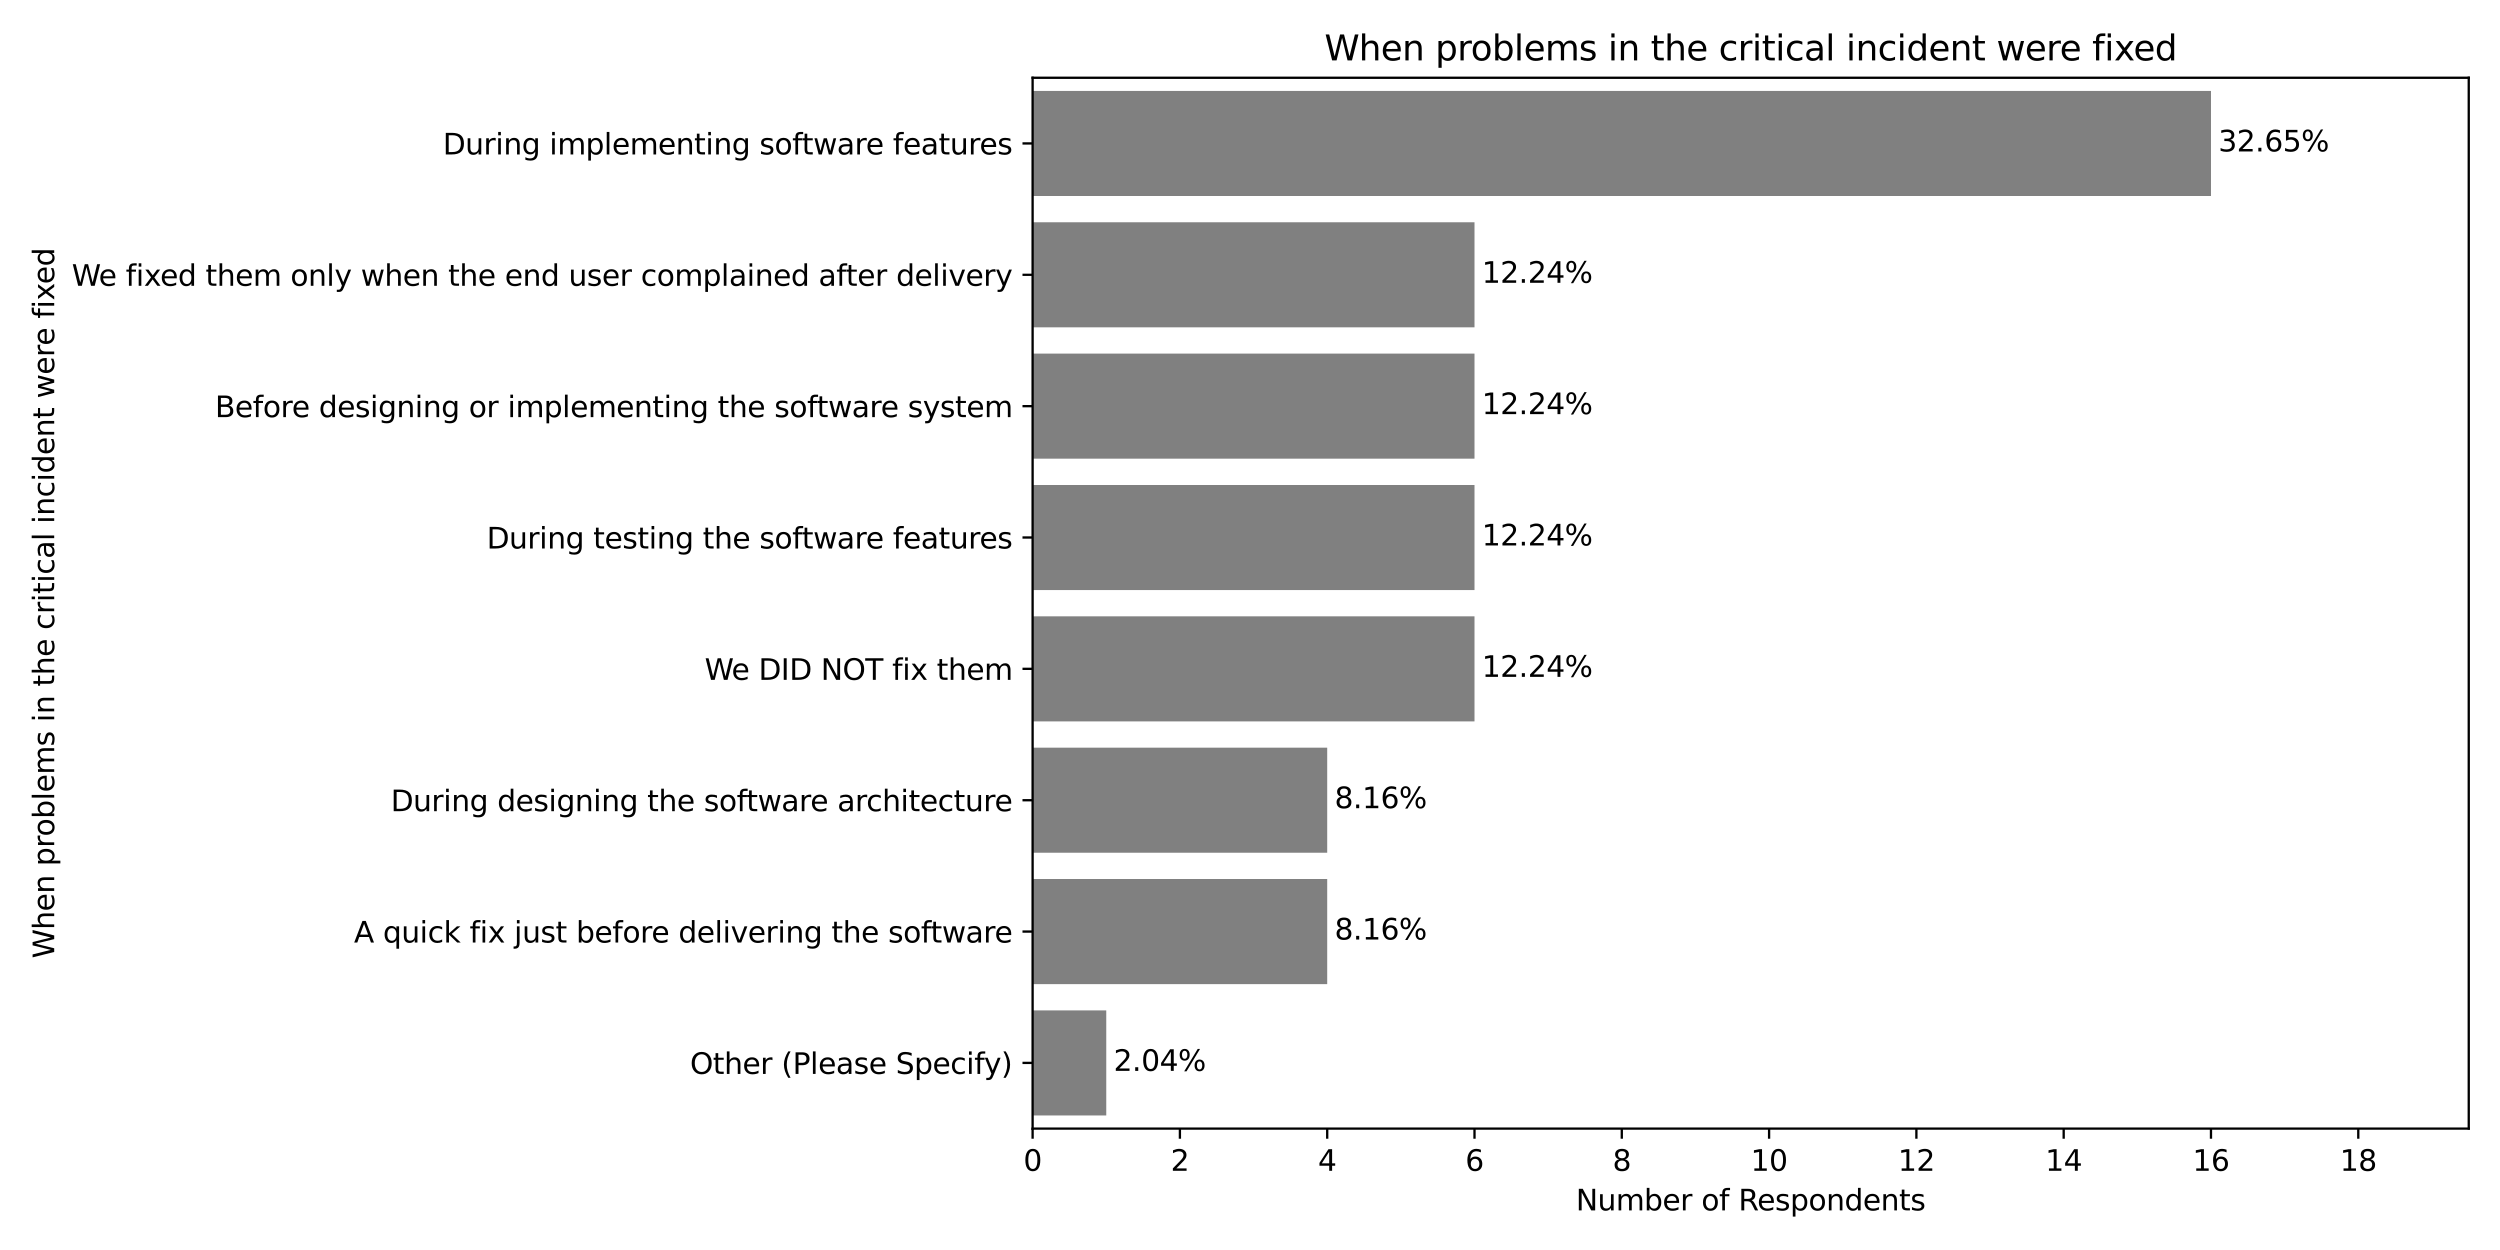 <?xml version="1.0" encoding="utf-8" standalone="no"?>
<!DOCTYPE svg PUBLIC "-//W3C//DTD SVG 1.1//EN"
  "http://www.w3.org/Graphics/SVG/1.1/DTD/svg11.dtd">
<svg xmlns:xlink="http://www.w3.org/1999/xlink" width="864pt" height="432pt" viewBox="0 0 864 432" xmlns="http://www.w3.org/2000/svg" version="1.1">
 <defs>
  <style type="text/css">*{stroke-linejoin: round; stroke-linecap: butt}</style>
 </defs>
 <g id="figure_1">
  <g id="patch_1">
   <path d="M 0 432 
L 864 432 
L 864 0 
L 0 0 
z
" style="fill: #ffffff"/>
  </g>
  <g id="axes_1">
   <g id="patch_2">
    <path d="M 356.87 390.04 
L 853.2 390.04 
L 853.2 26.88 
L 356.87 26.88 
z
" style="fill: #ffffff"/>
   </g>
   <g id="patch_3">
    <path d="M 356.87 31.419 
L 764.115 31.419 
L 764.115 67.736 
L 356.87 67.736 
z
" clip-path="url(#pb113776458)" style="fill: #808080"/>
   </g>
   <g id="patch_4">
    <path d="M 356.87 76.814 
L 509.587 76.814 
L 509.587 113.13 
L 356.87 113.13 
z
" clip-path="url(#pb113776458)" style="fill: #808080"/>
   </g>
   <g id="patch_5">
    <path d="M 356.87 122.21 
L 509.587 122.21 
L 509.587 158.525 
L 356.87 158.525 
z
" clip-path="url(#pb113776458)" style="fill: #808080"/>
   </g>
   <g id="patch_6">
    <path d="M 356.87 167.605 
L 509.587 167.605 
L 509.587 203.921 
L 356.87 203.921 
z
" clip-path="url(#pb113776458)" style="fill: #808080"/>
   </g>
   <g id="patch_7">
    <path d="M 356.87 213 
L 509.587 213 
L 509.587 249.315 
L 356.87 249.315 
z
" clip-path="url(#pb113776458)" style="fill: #808080"/>
   </g>
   <g id="patch_8">
    <path d="M 356.87 258.394 
L 458.681 258.394 
L 458.681 294.711 
L 356.87 294.711 
z
" clip-path="url(#pb113776458)" style="fill: #808080"/>
   </g>
   <g id="patch_9">
    <path d="M 356.87 303.789 
L 458.681 303.789 
L 458.681 340.106 
L 356.87 340.106 
z
" clip-path="url(#pb113776458)" style="fill: #808080"/>
   </g>
   <g id="patch_10">
    <path d="M 356.87 349.185 
L 382.323 349.185 
L 382.323 385.5 
L 356.87 385.5 
z
" clip-path="url(#pb113776458)" style="fill: #808080"/>
   </g>
   <g id="matplotlib.axis_1">
    <g id="xtick_1">
     <g id="line2d_1">
      <defs>
       <path id="m72211e2cbf" d="M 0 0 
L 0 3.5 
" style="stroke: #000000; stroke-width: 0.8"/>
      </defs>
      <g>
       <use xlink:href="#m72211e2cbf" x="356.87" y="390.04" style="stroke: #000000; stroke-width: 0.8"/>
      </g>
     </g>
     <g id="text_1">
      <!-- 0 -->
      <g transform="translate(353.689 404.638) scale(0.1 -0.1)">
       <defs>
        <path id="DejaVuSans-30" d="M 2034 4250 
Q 1547 4250 1301 3770 
Q 1056 3291 1056 2328 
Q 1056 1369 1301 889 
Q 1547 409 2034 409 
Q 2525 409 2770 889 
Q 3016 1369 3016 2328 
Q 3016 3291 2770 3770 
Q 2525 4250 2034 4250 
z
M 2034 4750 
Q 2819 4750 3233 4129 
Q 3647 3509 3647 2328 
Q 3647 1150 3233 529 
Q 2819 -91 2034 -91 
Q 1250 -91 836 529 
Q 422 1150 422 2328 
Q 422 3509 836 4129 
Q 1250 4750 2034 4750 
z
" transform="scale(0.016)"/>
       </defs>
       <use xlink:href="#DejaVuSans-30"/>
      </g>
     </g>
    </g>
    <g id="xtick_2">
     <g id="line2d_2">
      <g>
       <use xlink:href="#m72211e2cbf" x="407.776" y="390.04" style="stroke: #000000; stroke-width: 0.8"/>
      </g>
     </g>
     <g id="text_2">
      <!-- 2 -->
      <g transform="translate(404.594 404.638) scale(0.1 -0.1)">
       <defs>
        <path id="DejaVuSans-32" d="M 1228 531 
L 3431 531 
L 3431 0 
L 469 0 
L 469 531 
Q 828 903 1448 1529 
Q 2069 2156 2228 2338 
Q 2531 2678 2651 2914 
Q 2772 3150 2772 3378 
Q 2772 3750 2511 3984 
Q 2250 4219 1831 4219 
Q 1534 4219 1204 4116 
Q 875 4013 500 3803 
L 500 4441 
Q 881 4594 1212 4672 
Q 1544 4750 1819 4750 
Q 2544 4750 2975 4387 
Q 3406 4025 3406 3419 
Q 3406 3131 3298 2873 
Q 3191 2616 2906 2266 
Q 2828 2175 2409 1742 
Q 1991 1309 1228 531 
z
" transform="scale(0.016)"/>
       </defs>
       <use xlink:href="#DejaVuSans-32"/>
      </g>
     </g>
    </g>
    <g id="xtick_3">
     <g id="line2d_3">
      <g>
       <use xlink:href="#m72211e2cbf" x="458.681" y="390.04" style="stroke: #000000; stroke-width: 0.8"/>
      </g>
     </g>
     <g id="text_3">
      <!-- 4 -->
      <g transform="translate(455.5 404.638) scale(0.1 -0.1)">
       <defs>
        <path id="DejaVuSans-34" d="M 2419 4116 
L 825 1625 
L 2419 1625 
L 2419 4116 
z
M 2253 4666 
L 3047 4666 
L 3047 1625 
L 3713 1625 
L 3713 1100 
L 3047 1100 
L 3047 0 
L 2419 0 
L 2419 1100 
L 313 1100 
L 313 1709 
L 2253 4666 
z
" transform="scale(0.016)"/>
       </defs>
       <use xlink:href="#DejaVuSans-34"/>
      </g>
     </g>
    </g>
    <g id="xtick_4">
     <g id="line2d_4">
      <g>
       <use xlink:href="#m72211e2cbf" x="509.587" y="390.04" style="stroke: #000000; stroke-width: 0.8"/>
      </g>
     </g>
     <g id="text_4">
      <!-- 6 -->
      <g transform="translate(506.406 404.638) scale(0.1 -0.1)">
       <defs>
        <path id="DejaVuSans-36" d="M 2113 2584 
Q 1688 2584 1439 2293 
Q 1191 2003 1191 1497 
Q 1191 994 1439 701 
Q 1688 409 2113 409 
Q 2538 409 2786 701 
Q 3034 994 3034 1497 
Q 3034 2003 2786 2293 
Q 2538 2584 2113 2584 
z
M 3366 4563 
L 3366 3988 
Q 3128 4100 2886 4159 
Q 2644 4219 2406 4219 
Q 1781 4219 1451 3797 
Q 1122 3375 1075 2522 
Q 1259 2794 1537 2939 
Q 1816 3084 2150 3084 
Q 2853 3084 3261 2657 
Q 3669 2231 3669 1497 
Q 3669 778 3244 343 
Q 2819 -91 2113 -91 
Q 1303 -91 875 529 
Q 447 1150 447 2328 
Q 447 3434 972 4092 
Q 1497 4750 2381 4750 
Q 2619 4750 2861 4703 
Q 3103 4656 3366 4563 
z
" transform="scale(0.016)"/>
       </defs>
       <use xlink:href="#DejaVuSans-36"/>
      </g>
     </g>
    </g>
    <g id="xtick_5">
     <g id="line2d_5">
      <g>
       <use xlink:href="#m72211e2cbf" x="560.493" y="390.04" style="stroke: #000000; stroke-width: 0.8"/>
      </g>
     </g>
     <g id="text_5">
      <!-- 8 -->
      <g transform="translate(557.311 404.638) scale(0.1 -0.1)">
       <defs>
        <path id="DejaVuSans-38" d="M 2034 2216 
Q 1584 2216 1326 1975 
Q 1069 1734 1069 1313 
Q 1069 891 1326 650 
Q 1584 409 2034 409 
Q 2484 409 2743 651 
Q 3003 894 3003 1313 
Q 3003 1734 2745 1975 
Q 2488 2216 2034 2216 
z
M 1403 2484 
Q 997 2584 770 2862 
Q 544 3141 544 3541 
Q 544 4100 942 4425 
Q 1341 4750 2034 4750 
Q 2731 4750 3128 4425 
Q 3525 4100 3525 3541 
Q 3525 3141 3298 2862 
Q 3072 2584 2669 2484 
Q 3125 2378 3379 2068 
Q 3634 1759 3634 1313 
Q 3634 634 3220 271 
Q 2806 -91 2034 -91 
Q 1263 -91 848 271 
Q 434 634 434 1313 
Q 434 1759 690 2068 
Q 947 2378 1403 2484 
z
M 1172 3481 
Q 1172 3119 1398 2916 
Q 1625 2713 2034 2713 
Q 2441 2713 2670 2916 
Q 2900 3119 2900 3481 
Q 2900 3844 2670 4047 
Q 2441 4250 2034 4250 
Q 1625 4250 1398 4047 
Q 1172 3844 1172 3481 
z
" transform="scale(0.016)"/>
       </defs>
       <use xlink:href="#DejaVuSans-38"/>
      </g>
     </g>
    </g>
    <g id="xtick_6">
     <g id="line2d_6">
      <g>
       <use xlink:href="#m72211e2cbf" x="611.398" y="390.04" style="stroke: #000000; stroke-width: 0.8"/>
      </g>
     </g>
     <g id="text_6">
      <!-- 10 -->
      <g transform="translate(605.036 404.638) scale(0.1 -0.1)">
       <defs>
        <path id="DejaVuSans-31" d="M 794 531 
L 1825 531 
L 1825 4091 
L 703 3866 
L 703 4441 
L 1819 4666 
L 2450 4666 
L 2450 531 
L 3481 531 
L 3481 0 
L 794 0 
L 794 531 
z
" transform="scale(0.016)"/>
       </defs>
       <use xlink:href="#DejaVuSans-31"/>
       <use xlink:href="#DejaVuSans-30" x="63.623"/>
      </g>
     </g>
    </g>
    <g id="xtick_7">
     <g id="line2d_7">
      <g>
       <use xlink:href="#m72211e2cbf" x="662.304" y="390.04" style="stroke: #000000; stroke-width: 0.8"/>
      </g>
     </g>
     <g id="text_7">
      <!-- 12 -->
      <g transform="translate(655.941 404.638) scale(0.1 -0.1)">
       <use xlink:href="#DejaVuSans-31"/>
       <use xlink:href="#DejaVuSans-32" x="63.623"/>
      </g>
     </g>
    </g>
    <g id="xtick_8">
     <g id="line2d_8">
      <g>
       <use xlink:href="#m72211e2cbf" x="713.209" y="390.04" style="stroke: #000000; stroke-width: 0.8"/>
      </g>
     </g>
     <g id="text_8">
      <!-- 14 -->
      <g transform="translate(706.847 404.638) scale(0.1 -0.1)">
       <use xlink:href="#DejaVuSans-31"/>
       <use xlink:href="#DejaVuSans-34" x="63.623"/>
      </g>
     </g>
    </g>
    <g id="xtick_9">
     <g id="line2d_9">
      <g>
       <use xlink:href="#m72211e2cbf" x="764.115" y="390.04" style="stroke: #000000; stroke-width: 0.8"/>
      </g>
     </g>
     <g id="text_9">
      <!-- 16 -->
      <g transform="translate(757.753 404.638) scale(0.1 -0.1)">
       <use xlink:href="#DejaVuSans-31"/>
       <use xlink:href="#DejaVuSans-36" x="63.623"/>
      </g>
     </g>
    </g>
    <g id="xtick_10">
     <g id="line2d_10">
      <g>
       <use xlink:href="#m72211e2cbf" x="815.021" y="390.04" style="stroke: #000000; stroke-width: 0.8"/>
      </g>
     </g>
     <g id="text_10">
      <!-- 18 -->
      <g transform="translate(808.658 404.638) scale(0.1 -0.1)">
       <use xlink:href="#DejaVuSans-31"/>
       <use xlink:href="#DejaVuSans-38" x="63.623"/>
      </g>
     </g>
    </g>
    <g id="text_11">
     <!-- Number of Respondents -->
     <g transform="translate(544.634 418.317) scale(0.1 -0.1)">
      <defs>
       <path id="DejaVuSans-4e" d="M 628 4666 
L 1478 4666 
L 3547 763 
L 3547 4666 
L 4159 4666 
L 4159 0 
L 3309 0 
L 1241 3903 
L 1241 0 
L 628 0 
L 628 4666 
z
" transform="scale(0.016)"/>
       <path id="DejaVuSans-75" d="M 544 1381 
L 544 3500 
L 1119 3500 
L 1119 1403 
Q 1119 906 1312 657 
Q 1506 409 1894 409 
Q 2359 409 2629 706 
Q 2900 1003 2900 1516 
L 2900 3500 
L 3475 3500 
L 3475 0 
L 2900 0 
L 2900 538 
Q 2691 219 2414 64 
Q 2138 -91 1772 -91 
Q 1169 -91 856 284 
Q 544 659 544 1381 
z
M 1991 3584 
L 1991 3584 
z
" transform="scale(0.016)"/>
       <path id="DejaVuSans-6d" d="M 3328 2828 
Q 3544 3216 3844 3400 
Q 4144 3584 4550 3584 
Q 5097 3584 5394 3201 
Q 5691 2819 5691 2113 
L 5691 0 
L 5113 0 
L 5113 2094 
Q 5113 2597 4934 2840 
Q 4756 3084 4391 3084 
Q 3944 3084 3684 2787 
Q 3425 2491 3425 1978 
L 3425 0 
L 2847 0 
L 2847 2094 
Q 2847 2600 2669 2842 
Q 2491 3084 2119 3084 
Q 1678 3084 1418 2786 
Q 1159 2488 1159 1978 
L 1159 0 
L 581 0 
L 581 3500 
L 1159 3500 
L 1159 2956 
Q 1356 3278 1631 3431 
Q 1906 3584 2284 3584 
Q 2666 3584 2933 3390 
Q 3200 3197 3328 2828 
z
" transform="scale(0.016)"/>
       <path id="DejaVuSans-62" d="M 3116 1747 
Q 3116 2381 2855 2742 
Q 2594 3103 2138 3103 
Q 1681 3103 1420 2742 
Q 1159 2381 1159 1747 
Q 1159 1113 1420 752 
Q 1681 391 2138 391 
Q 2594 391 2855 752 
Q 3116 1113 3116 1747 
z
M 1159 2969 
Q 1341 3281 1617 3432 
Q 1894 3584 2278 3584 
Q 2916 3584 3314 3078 
Q 3713 2572 3713 1747 
Q 3713 922 3314 415 
Q 2916 -91 2278 -91 
Q 1894 -91 1617 61 
Q 1341 213 1159 525 
L 1159 0 
L 581 0 
L 581 4863 
L 1159 4863 
L 1159 2969 
z
" transform="scale(0.016)"/>
       <path id="DejaVuSans-65" d="M 3597 1894 
L 3597 1613 
L 953 1613 
Q 991 1019 1311 708 
Q 1631 397 2203 397 
Q 2534 397 2845 478 
Q 3156 559 3463 722 
L 3463 178 
Q 3153 47 2828 -22 
Q 2503 -91 2169 -91 
Q 1331 -91 842 396 
Q 353 884 353 1716 
Q 353 2575 817 3079 
Q 1281 3584 2069 3584 
Q 2775 3584 3186 3129 
Q 3597 2675 3597 1894 
z
M 3022 2063 
Q 3016 2534 2758 2815 
Q 2500 3097 2075 3097 
Q 1594 3097 1305 2825 
Q 1016 2553 972 2059 
L 3022 2063 
z
" transform="scale(0.016)"/>
       <path id="DejaVuSans-72" d="M 2631 2963 
Q 2534 3019 2420 3045 
Q 2306 3072 2169 3072 
Q 1681 3072 1420 2755 
Q 1159 2438 1159 1844 
L 1159 0 
L 581 0 
L 581 3500 
L 1159 3500 
L 1159 2956 
Q 1341 3275 1631 3429 
Q 1922 3584 2338 3584 
Q 2397 3584 2469 3576 
Q 2541 3569 2628 3553 
L 2631 2963 
z
" transform="scale(0.016)"/>
       <path id="DejaVuSans-20" transform="scale(0.016)"/>
       <path id="DejaVuSans-6f" d="M 1959 3097 
Q 1497 3097 1228 2736 
Q 959 2375 959 1747 
Q 959 1119 1226 758 
Q 1494 397 1959 397 
Q 2419 397 2687 759 
Q 2956 1122 2956 1747 
Q 2956 2369 2687 2733 
Q 2419 3097 1959 3097 
z
M 1959 3584 
Q 2709 3584 3137 3096 
Q 3566 2609 3566 1747 
Q 3566 888 3137 398 
Q 2709 -91 1959 -91 
Q 1206 -91 779 398 
Q 353 888 353 1747 
Q 353 2609 779 3096 
Q 1206 3584 1959 3584 
z
" transform="scale(0.016)"/>
       <path id="DejaVuSans-66" d="M 2375 4863 
L 2375 4384 
L 1825 4384 
Q 1516 4384 1395 4259 
Q 1275 4134 1275 3809 
L 1275 3500 
L 2222 3500 
L 2222 3053 
L 1275 3053 
L 1275 0 
L 697 0 
L 697 3053 
L 147 3053 
L 147 3500 
L 697 3500 
L 697 3744 
Q 697 4328 969 4595 
Q 1241 4863 1831 4863 
L 2375 4863 
z
" transform="scale(0.016)"/>
       <path id="DejaVuSans-52" d="M 2841 2188 
Q 3044 2119 3236 1894 
Q 3428 1669 3622 1275 
L 4263 0 
L 3584 0 
L 2988 1197 
Q 2756 1666 2539 1819 
Q 2322 1972 1947 1972 
L 1259 1972 
L 1259 0 
L 628 0 
L 628 4666 
L 2053 4666 
Q 2853 4666 3247 4331 
Q 3641 3997 3641 3322 
Q 3641 2881 3436 2590 
Q 3231 2300 2841 2188 
z
M 1259 4147 
L 1259 2491 
L 2053 2491 
Q 2509 2491 2742 2702 
Q 2975 2913 2975 3322 
Q 2975 3731 2742 3939 
Q 2509 4147 2053 4147 
L 1259 4147 
z
" transform="scale(0.016)"/>
       <path id="DejaVuSans-73" d="M 2834 3397 
L 2834 2853 
Q 2591 2978 2328 3040 
Q 2066 3103 1784 3103 
Q 1356 3103 1142 2972 
Q 928 2841 928 2578 
Q 928 2378 1081 2264 
Q 1234 2150 1697 2047 
L 1894 2003 
Q 2506 1872 2764 1633 
Q 3022 1394 3022 966 
Q 3022 478 2636 193 
Q 2250 -91 1575 -91 
Q 1294 -91 989 -36 
Q 684 19 347 128 
L 347 722 
Q 666 556 975 473 
Q 1284 391 1588 391 
Q 1994 391 2212 530 
Q 2431 669 2431 922 
Q 2431 1156 2273 1281 
Q 2116 1406 1581 1522 
L 1381 1569 
Q 847 1681 609 1914 
Q 372 2147 372 2553 
Q 372 3047 722 3315 
Q 1072 3584 1716 3584 
Q 2034 3584 2315 3537 
Q 2597 3491 2834 3397 
z
" transform="scale(0.016)"/>
       <path id="DejaVuSans-70" d="M 1159 525 
L 1159 -1331 
L 581 -1331 
L 581 3500 
L 1159 3500 
L 1159 2969 
Q 1341 3281 1617 3432 
Q 1894 3584 2278 3584 
Q 2916 3584 3314 3078 
Q 3713 2572 3713 1747 
Q 3713 922 3314 415 
Q 2916 -91 2278 -91 
Q 1894 -91 1617 61 
Q 1341 213 1159 525 
z
M 3116 1747 
Q 3116 2381 2855 2742 
Q 2594 3103 2138 3103 
Q 1681 3103 1420 2742 
Q 1159 2381 1159 1747 
Q 1159 1113 1420 752 
Q 1681 391 2138 391 
Q 2594 391 2855 752 
Q 3116 1113 3116 1747 
z
" transform="scale(0.016)"/>
       <path id="DejaVuSans-6e" d="M 3513 2113 
L 3513 0 
L 2938 0 
L 2938 2094 
Q 2938 2591 2744 2837 
Q 2550 3084 2163 3084 
Q 1697 3084 1428 2787 
Q 1159 2491 1159 1978 
L 1159 0 
L 581 0 
L 581 3500 
L 1159 3500 
L 1159 2956 
Q 1366 3272 1645 3428 
Q 1925 3584 2291 3584 
Q 2894 3584 3203 3211 
Q 3513 2838 3513 2113 
z
" transform="scale(0.016)"/>
       <path id="DejaVuSans-64" d="M 2906 2969 
L 2906 4863 
L 3481 4863 
L 3481 0 
L 2906 0 
L 2906 525 
Q 2725 213 2448 61 
Q 2172 -91 1784 -91 
Q 1150 -91 751 415 
Q 353 922 353 1747 
Q 353 2572 751 3078 
Q 1150 3584 1784 3584 
Q 2172 3584 2448 3432 
Q 2725 3281 2906 2969 
z
M 947 1747 
Q 947 1113 1208 752 
Q 1469 391 1925 391 
Q 2381 391 2643 752 
Q 2906 1113 2906 1747 
Q 2906 2381 2643 2742 
Q 2381 3103 1925 3103 
Q 1469 3103 1208 2742 
Q 947 2381 947 1747 
z
" transform="scale(0.016)"/>
       <path id="DejaVuSans-74" d="M 1172 4494 
L 1172 3500 
L 2356 3500 
L 2356 3053 
L 1172 3053 
L 1172 1153 
Q 1172 725 1289 603 
Q 1406 481 1766 481 
L 2356 481 
L 2356 0 
L 1766 0 
Q 1100 0 847 248 
Q 594 497 594 1153 
L 594 3053 
L 172 3053 
L 172 3500 
L 594 3500 
L 594 4494 
L 1172 4494 
z
" transform="scale(0.016)"/>
      </defs>
      <use xlink:href="#DejaVuSans-4e"/>
      <use xlink:href="#DejaVuSans-75" x="74.805"/>
      <use xlink:href="#DejaVuSans-6d" x="138.184"/>
      <use xlink:href="#DejaVuSans-62" x="235.596"/>
      <use xlink:href="#DejaVuSans-65" x="299.072"/>
      <use xlink:href="#DejaVuSans-72" x="360.596"/>
      <use xlink:href="#DejaVuSans-20" x="401.709"/>
      <use xlink:href="#DejaVuSans-6f" x="433.496"/>
      <use xlink:href="#DejaVuSans-66" x="494.678"/>
      <use xlink:href="#DejaVuSans-20" x="529.883"/>
      <use xlink:href="#DejaVuSans-52" x="561.67"/>
      <use xlink:href="#DejaVuSans-65" x="626.652"/>
      <use xlink:href="#DejaVuSans-73" x="688.176"/>
      <use xlink:href="#DejaVuSans-70" x="740.275"/>
      <use xlink:href="#DejaVuSans-6f" x="803.752"/>
      <use xlink:href="#DejaVuSans-6e" x="864.934"/>
      <use xlink:href="#DejaVuSans-64" x="928.312"/>
      <use xlink:href="#DejaVuSans-65" x="991.789"/>
      <use xlink:href="#DejaVuSans-6e" x="1053.312"/>
      <use xlink:href="#DejaVuSans-74" x="1116.691"/>
      <use xlink:href="#DejaVuSans-73" x="1155.9"/>
     </g>
    </g>
   </g>
   <g id="matplotlib.axis_2">
    <g id="ytick_1">
     <g id="line2d_11">
      <defs>
       <path id="ma92a582c6a" d="M 0 0 
L -3.5 0 
" style="stroke: #000000; stroke-width: 0.8"/>
      </defs>
      <g>
       <use xlink:href="#ma92a582c6a" x="356.87" y="49.578" style="stroke: #000000; stroke-width: 0.8"/>
      </g>
     </g>
     <g id="text_12">
      <!-- During implementing software features -->
      <g transform="translate(153.062 53.377) scale(0.1 -0.1)">
       <defs>
        <path id="DejaVuSans-44" d="M 1259 4147 
L 1259 519 
L 2022 519 
Q 2988 519 3436 956 
Q 3884 1394 3884 2338 
Q 3884 3275 3436 3711 
Q 2988 4147 2022 4147 
L 1259 4147 
z
M 628 4666 
L 1925 4666 
Q 3281 4666 3915 4102 
Q 4550 3538 4550 2338 
Q 4550 1131 3912 565 
Q 3275 0 1925 0 
L 628 0 
L 628 4666 
z
" transform="scale(0.016)"/>
        <path id="DejaVuSans-69" d="M 603 3500 
L 1178 3500 
L 1178 0 
L 603 0 
L 603 3500 
z
M 603 4863 
L 1178 4863 
L 1178 4134 
L 603 4134 
L 603 4863 
z
" transform="scale(0.016)"/>
        <path id="DejaVuSans-67" d="M 2906 1791 
Q 2906 2416 2648 2759 
Q 2391 3103 1925 3103 
Q 1463 3103 1205 2759 
Q 947 2416 947 1791 
Q 947 1169 1205 825 
Q 1463 481 1925 481 
Q 2391 481 2648 825 
Q 2906 1169 2906 1791 
z
M 3481 434 
Q 3481 -459 3084 -895 
Q 2688 -1331 1869 -1331 
Q 1566 -1331 1297 -1286 
Q 1028 -1241 775 -1147 
L 775 -588 
Q 1028 -725 1275 -790 
Q 1522 -856 1778 -856 
Q 2344 -856 2625 -561 
Q 2906 -266 2906 331 
L 2906 616 
Q 2728 306 2450 153 
Q 2172 0 1784 0 
Q 1141 0 747 490 
Q 353 981 353 1791 
Q 353 2603 747 3093 
Q 1141 3584 1784 3584 
Q 2172 3584 2450 3431 
Q 2728 3278 2906 2969 
L 2906 3500 
L 3481 3500 
L 3481 434 
z
" transform="scale(0.016)"/>
        <path id="DejaVuSans-6c" d="M 603 4863 
L 1178 4863 
L 1178 0 
L 603 0 
L 603 4863 
z
" transform="scale(0.016)"/>
        <path id="DejaVuSans-77" d="M 269 3500 
L 844 3500 
L 1563 769 
L 2278 3500 
L 2956 3500 
L 3675 769 
L 4391 3500 
L 4966 3500 
L 4050 0 
L 3372 0 
L 2619 2869 
L 1863 0 
L 1184 0 
L 269 3500 
z
" transform="scale(0.016)"/>
        <path id="DejaVuSans-61" d="M 2194 1759 
Q 1497 1759 1228 1600 
Q 959 1441 959 1056 
Q 959 750 1161 570 
Q 1363 391 1709 391 
Q 2188 391 2477 730 
Q 2766 1069 2766 1631 
L 2766 1759 
L 2194 1759 
z
M 3341 1997 
L 3341 0 
L 2766 0 
L 2766 531 
Q 2569 213 2275 61 
Q 1981 -91 1556 -91 
Q 1019 -91 701 211 
Q 384 513 384 1019 
Q 384 1609 779 1909 
Q 1175 2209 1959 2209 
L 2766 2209 
L 2766 2266 
Q 2766 2663 2505 2880 
Q 2244 3097 1772 3097 
Q 1472 3097 1187 3025 
Q 903 2953 641 2809 
L 641 3341 
Q 956 3463 1253 3523 
Q 1550 3584 1831 3584 
Q 2591 3584 2966 3190 
Q 3341 2797 3341 1997 
z
" transform="scale(0.016)"/>
       </defs>
       <use xlink:href="#DejaVuSans-44"/>
       <use xlink:href="#DejaVuSans-75" x="77.002"/>
       <use xlink:href="#DejaVuSans-72" x="140.381"/>
       <use xlink:href="#DejaVuSans-69" x="181.494"/>
       <use xlink:href="#DejaVuSans-6e" x="209.277"/>
       <use xlink:href="#DejaVuSans-67" x="272.656"/>
       <use xlink:href="#DejaVuSans-20" x="336.133"/>
       <use xlink:href="#DejaVuSans-69" x="367.92"/>
       <use xlink:href="#DejaVuSans-6d" x="395.703"/>
       <use xlink:href="#DejaVuSans-70" x="493.115"/>
       <use xlink:href="#DejaVuSans-6c" x="556.592"/>
       <use xlink:href="#DejaVuSans-65" x="584.375"/>
       <use xlink:href="#DejaVuSans-6d" x="645.898"/>
       <use xlink:href="#DejaVuSans-65" x="743.311"/>
       <use xlink:href="#DejaVuSans-6e" x="804.834"/>
       <use xlink:href="#DejaVuSans-74" x="868.213"/>
       <use xlink:href="#DejaVuSans-69" x="907.422"/>
       <use xlink:href="#DejaVuSans-6e" x="935.205"/>
       <use xlink:href="#DejaVuSans-67" x="998.584"/>
       <use xlink:href="#DejaVuSans-20" x="1062.061"/>
       <use xlink:href="#DejaVuSans-73" x="1093.848"/>
       <use xlink:href="#DejaVuSans-6f" x="1145.947"/>
       <use xlink:href="#DejaVuSans-66" x="1207.129"/>
       <use xlink:href="#DejaVuSans-74" x="1240.584"/>
       <use xlink:href="#DejaVuSans-77" x="1279.793"/>
       <use xlink:href="#DejaVuSans-61" x="1361.58"/>
       <use xlink:href="#DejaVuSans-72" x="1422.859"/>
       <use xlink:href="#DejaVuSans-65" x="1461.723"/>
       <use xlink:href="#DejaVuSans-20" x="1523.246"/>
       <use xlink:href="#DejaVuSans-66" x="1555.033"/>
       <use xlink:href="#DejaVuSans-65" x="1590.238"/>
       <use xlink:href="#DejaVuSans-61" x="1651.762"/>
       <use xlink:href="#DejaVuSans-74" x="1713.041"/>
       <use xlink:href="#DejaVuSans-75" x="1752.25"/>
       <use xlink:href="#DejaVuSans-72" x="1815.629"/>
       <use xlink:href="#DejaVuSans-65" x="1854.492"/>
       <use xlink:href="#DejaVuSans-73" x="1916.016"/>
      </g>
     </g>
    </g>
    <g id="ytick_2">
     <g id="line2d_12">
      <g>
       <use xlink:href="#ma92a582c6a" x="356.87" y="94.972" style="stroke: #000000; stroke-width: 0.8"/>
      </g>
     </g>
     <g id="text_13">
      <!-- We fixed them only when the end user complained after delivery -->
      <g transform="translate(24.811 98.772) scale(0.1 -0.1)">
       <defs>
        <path id="DejaVuSans-57" d="M 213 4666 
L 850 4666 
L 1831 722 
L 2809 4666 
L 3519 4666 
L 4500 722 
L 5478 4666 
L 6119 4666 
L 4947 0 
L 4153 0 
L 3169 4050 
L 2175 0 
L 1381 0 
L 213 4666 
z
" transform="scale(0.016)"/>
        <path id="DejaVuSans-78" d="M 3513 3500 
L 2247 1797 
L 3578 0 
L 2900 0 
L 1881 1375 
L 863 0 
L 184 0 
L 1544 1831 
L 300 3500 
L 978 3500 
L 1906 2253 
L 2834 3500 
L 3513 3500 
z
" transform="scale(0.016)"/>
        <path id="DejaVuSans-68" d="M 3513 2113 
L 3513 0 
L 2938 0 
L 2938 2094 
Q 2938 2591 2744 2837 
Q 2550 3084 2163 3084 
Q 1697 3084 1428 2787 
Q 1159 2491 1159 1978 
L 1159 0 
L 581 0 
L 581 4863 
L 1159 4863 
L 1159 2956 
Q 1366 3272 1645 3428 
Q 1925 3584 2291 3584 
Q 2894 3584 3203 3211 
Q 3513 2838 3513 2113 
z
" transform="scale(0.016)"/>
        <path id="DejaVuSans-79" d="M 2059 -325 
Q 1816 -950 1584 -1140 
Q 1353 -1331 966 -1331 
L 506 -1331 
L 506 -850 
L 844 -850 
Q 1081 -850 1212 -737 
Q 1344 -625 1503 -206 
L 1606 56 
L 191 3500 
L 800 3500 
L 1894 763 
L 2988 3500 
L 3597 3500 
L 2059 -325 
z
" transform="scale(0.016)"/>
        <path id="DejaVuSans-63" d="M 3122 3366 
L 3122 2828 
Q 2878 2963 2633 3030 
Q 2388 3097 2138 3097 
Q 1578 3097 1268 2742 
Q 959 2388 959 1747 
Q 959 1106 1268 751 
Q 1578 397 2138 397 
Q 2388 397 2633 464 
Q 2878 531 3122 666 
L 3122 134 
Q 2881 22 2623 -34 
Q 2366 -91 2075 -91 
Q 1284 -91 818 406 
Q 353 903 353 1747 
Q 353 2603 823 3093 
Q 1294 3584 2113 3584 
Q 2378 3584 2631 3529 
Q 2884 3475 3122 3366 
z
" transform="scale(0.016)"/>
        <path id="DejaVuSans-76" d="M 191 3500 
L 800 3500 
L 1894 563 
L 2988 3500 
L 3597 3500 
L 2284 0 
L 1503 0 
L 191 3500 
z
" transform="scale(0.016)"/>
       </defs>
       <use xlink:href="#DejaVuSans-57"/>
       <use xlink:href="#DejaVuSans-65" x="93.002"/>
       <use xlink:href="#DejaVuSans-20" x="154.525"/>
       <use xlink:href="#DejaVuSans-66" x="186.312"/>
       <use xlink:href="#DejaVuSans-69" x="221.518"/>
       <use xlink:href="#DejaVuSans-78" x="249.301"/>
       <use xlink:href="#DejaVuSans-65" x="305.355"/>
       <use xlink:href="#DejaVuSans-64" x="366.879"/>
       <use xlink:href="#DejaVuSans-20" x="430.355"/>
       <use xlink:href="#DejaVuSans-74" x="462.143"/>
       <use xlink:href="#DejaVuSans-68" x="501.352"/>
       <use xlink:href="#DejaVuSans-65" x="564.73"/>
       <use xlink:href="#DejaVuSans-6d" x="626.254"/>
       <use xlink:href="#DejaVuSans-20" x="723.666"/>
       <use xlink:href="#DejaVuSans-6f" x="755.453"/>
       <use xlink:href="#DejaVuSans-6e" x="816.635"/>
       <use xlink:href="#DejaVuSans-6c" x="880.014"/>
       <use xlink:href="#DejaVuSans-79" x="907.797"/>
       <use xlink:href="#DejaVuSans-20" x="966.977"/>
       <use xlink:href="#DejaVuSans-77" x="998.764"/>
       <use xlink:href="#DejaVuSans-68" x="1080.551"/>
       <use xlink:href="#DejaVuSans-65" x="1143.93"/>
       <use xlink:href="#DejaVuSans-6e" x="1205.453"/>
       <use xlink:href="#DejaVuSans-20" x="1268.832"/>
       <use xlink:href="#DejaVuSans-74" x="1300.619"/>
       <use xlink:href="#DejaVuSans-68" x="1339.828"/>
       <use xlink:href="#DejaVuSans-65" x="1403.207"/>
       <use xlink:href="#DejaVuSans-20" x="1464.73"/>
       <use xlink:href="#DejaVuSans-65" x="1496.518"/>
       <use xlink:href="#DejaVuSans-6e" x="1558.041"/>
       <use xlink:href="#DejaVuSans-64" x="1621.42"/>
       <use xlink:href="#DejaVuSans-20" x="1684.896"/>
       <use xlink:href="#DejaVuSans-75" x="1716.684"/>
       <use xlink:href="#DejaVuSans-73" x="1780.062"/>
       <use xlink:href="#DejaVuSans-65" x="1832.162"/>
       <use xlink:href="#DejaVuSans-72" x="1893.686"/>
       <use xlink:href="#DejaVuSans-20" x="1934.799"/>
       <use xlink:href="#DejaVuSans-63" x="1966.586"/>
       <use xlink:href="#DejaVuSans-6f" x="2021.566"/>
       <use xlink:href="#DejaVuSans-6d" x="2082.748"/>
       <use xlink:href="#DejaVuSans-70" x="2180.16"/>
       <use xlink:href="#DejaVuSans-6c" x="2243.637"/>
       <use xlink:href="#DejaVuSans-61" x="2271.42"/>
       <use xlink:href="#DejaVuSans-69" x="2332.699"/>
       <use xlink:href="#DejaVuSans-6e" x="2360.482"/>
       <use xlink:href="#DejaVuSans-65" x="2423.861"/>
       <use xlink:href="#DejaVuSans-64" x="2485.385"/>
       <use xlink:href="#DejaVuSans-20" x="2548.861"/>
       <use xlink:href="#DejaVuSans-61" x="2580.648"/>
       <use xlink:href="#DejaVuSans-66" x="2641.928"/>
       <use xlink:href="#DejaVuSans-74" x="2675.383"/>
       <use xlink:href="#DejaVuSans-65" x="2714.592"/>
       <use xlink:href="#DejaVuSans-72" x="2776.115"/>
       <use xlink:href="#DejaVuSans-20" x="2817.229"/>
       <use xlink:href="#DejaVuSans-64" x="2849.016"/>
       <use xlink:href="#DejaVuSans-65" x="2912.492"/>
       <use xlink:href="#DejaVuSans-6c" x="2974.016"/>
       <use xlink:href="#DejaVuSans-69" x="3001.799"/>
       <use xlink:href="#DejaVuSans-76" x="3029.582"/>
       <use xlink:href="#DejaVuSans-65" x="3088.762"/>
       <use xlink:href="#DejaVuSans-72" x="3150.285"/>
       <use xlink:href="#DejaVuSans-79" x="3191.398"/>
      </g>
     </g>
    </g>
    <g id="ytick_3">
     <g id="line2d_13">
      <g>
       <use xlink:href="#ma92a582c6a" x="356.87" y="140.368" style="stroke: #000000; stroke-width: 0.8"/>
      </g>
     </g>
     <g id="text_14">
      <!-- Before designing or implementing the software system -->
      <g transform="translate(74.325 144.167) scale(0.1 -0.1)">
       <defs>
        <path id="DejaVuSans-42" d="M 1259 2228 
L 1259 519 
L 2272 519 
Q 2781 519 3026 730 
Q 3272 941 3272 1375 
Q 3272 1813 3026 2020 
Q 2781 2228 2272 2228 
L 1259 2228 
z
M 1259 4147 
L 1259 2741 
L 2194 2741 
Q 2656 2741 2882 2914 
Q 3109 3088 3109 3444 
Q 3109 3797 2882 3972 
Q 2656 4147 2194 4147 
L 1259 4147 
z
M 628 4666 
L 2241 4666 
Q 2963 4666 3353 4366 
Q 3744 4066 3744 3513 
Q 3744 3084 3544 2831 
Q 3344 2578 2956 2516 
Q 3422 2416 3680 2098 
Q 3938 1781 3938 1306 
Q 3938 681 3513 340 
Q 3088 0 2303 0 
L 628 0 
L 628 4666 
z
" transform="scale(0.016)"/>
       </defs>
       <use xlink:href="#DejaVuSans-42"/>
       <use xlink:href="#DejaVuSans-65" x="68.604"/>
       <use xlink:href="#DejaVuSans-66" x="130.127"/>
       <use xlink:href="#DejaVuSans-6f" x="165.332"/>
       <use xlink:href="#DejaVuSans-72" x="226.514"/>
       <use xlink:href="#DejaVuSans-65" x="265.377"/>
       <use xlink:href="#DejaVuSans-20" x="326.9"/>
       <use xlink:href="#DejaVuSans-64" x="358.688"/>
       <use xlink:href="#DejaVuSans-65" x="422.164"/>
       <use xlink:href="#DejaVuSans-73" x="483.688"/>
       <use xlink:href="#DejaVuSans-69" x="535.787"/>
       <use xlink:href="#DejaVuSans-67" x="563.57"/>
       <use xlink:href="#DejaVuSans-6e" x="627.047"/>
       <use xlink:href="#DejaVuSans-69" x="690.426"/>
       <use xlink:href="#DejaVuSans-6e" x="718.209"/>
       <use xlink:href="#DejaVuSans-67" x="781.588"/>
       <use xlink:href="#DejaVuSans-20" x="845.064"/>
       <use xlink:href="#DejaVuSans-6f" x="876.852"/>
       <use xlink:href="#DejaVuSans-72" x="938.033"/>
       <use xlink:href="#DejaVuSans-20" x="979.146"/>
       <use xlink:href="#DejaVuSans-69" x="1010.934"/>
       <use xlink:href="#DejaVuSans-6d" x="1038.717"/>
       <use xlink:href="#DejaVuSans-70" x="1136.129"/>
       <use xlink:href="#DejaVuSans-6c" x="1199.605"/>
       <use xlink:href="#DejaVuSans-65" x="1227.389"/>
       <use xlink:href="#DejaVuSans-6d" x="1288.912"/>
       <use xlink:href="#DejaVuSans-65" x="1386.324"/>
       <use xlink:href="#DejaVuSans-6e" x="1447.848"/>
       <use xlink:href="#DejaVuSans-74" x="1511.227"/>
       <use xlink:href="#DejaVuSans-69" x="1550.436"/>
       <use xlink:href="#DejaVuSans-6e" x="1578.219"/>
       <use xlink:href="#DejaVuSans-67" x="1641.598"/>
       <use xlink:href="#DejaVuSans-20" x="1705.074"/>
       <use xlink:href="#DejaVuSans-74" x="1736.861"/>
       <use xlink:href="#DejaVuSans-68" x="1776.07"/>
       <use xlink:href="#DejaVuSans-65" x="1839.449"/>
       <use xlink:href="#DejaVuSans-20" x="1900.973"/>
       <use xlink:href="#DejaVuSans-73" x="1932.76"/>
       <use xlink:href="#DejaVuSans-6f" x="1984.859"/>
       <use xlink:href="#DejaVuSans-66" x="2046.041"/>
       <use xlink:href="#DejaVuSans-74" x="2079.496"/>
       <use xlink:href="#DejaVuSans-77" x="2118.705"/>
       <use xlink:href="#DejaVuSans-61" x="2200.492"/>
       <use xlink:href="#DejaVuSans-72" x="2261.771"/>
       <use xlink:href="#DejaVuSans-65" x="2300.635"/>
       <use xlink:href="#DejaVuSans-20" x="2362.158"/>
       <use xlink:href="#DejaVuSans-73" x="2393.945"/>
       <use xlink:href="#DejaVuSans-79" x="2446.045"/>
       <use xlink:href="#DejaVuSans-73" x="2505.225"/>
       <use xlink:href="#DejaVuSans-74" x="2557.324"/>
       <use xlink:href="#DejaVuSans-65" x="2596.533"/>
       <use xlink:href="#DejaVuSans-6d" x="2658.057"/>
      </g>
     </g>
    </g>
    <g id="ytick_4">
     <g id="line2d_14">
      <g>
       <use xlink:href="#ma92a582c6a" x="356.87" y="185.762" style="stroke: #000000; stroke-width: 0.8"/>
      </g>
     </g>
     <g id="text_15">
      <!-- During testing the software features -->
      <g transform="translate(168.22 189.562) scale(0.1 -0.1)">
       <use xlink:href="#DejaVuSans-44"/>
       <use xlink:href="#DejaVuSans-75" x="77.002"/>
       <use xlink:href="#DejaVuSans-72" x="140.381"/>
       <use xlink:href="#DejaVuSans-69" x="181.494"/>
       <use xlink:href="#DejaVuSans-6e" x="209.277"/>
       <use xlink:href="#DejaVuSans-67" x="272.656"/>
       <use xlink:href="#DejaVuSans-20" x="336.133"/>
       <use xlink:href="#DejaVuSans-74" x="367.92"/>
       <use xlink:href="#DejaVuSans-65" x="407.129"/>
       <use xlink:href="#DejaVuSans-73" x="468.652"/>
       <use xlink:href="#DejaVuSans-74" x="520.752"/>
       <use xlink:href="#DejaVuSans-69" x="559.961"/>
       <use xlink:href="#DejaVuSans-6e" x="587.744"/>
       <use xlink:href="#DejaVuSans-67" x="651.123"/>
       <use xlink:href="#DejaVuSans-20" x="714.6"/>
       <use xlink:href="#DejaVuSans-74" x="746.387"/>
       <use xlink:href="#DejaVuSans-68" x="785.596"/>
       <use xlink:href="#DejaVuSans-65" x="848.975"/>
       <use xlink:href="#DejaVuSans-20" x="910.498"/>
       <use xlink:href="#DejaVuSans-73" x="942.285"/>
       <use xlink:href="#DejaVuSans-6f" x="994.385"/>
       <use xlink:href="#DejaVuSans-66" x="1055.566"/>
       <use xlink:href="#DejaVuSans-74" x="1089.021"/>
       <use xlink:href="#DejaVuSans-77" x="1128.23"/>
       <use xlink:href="#DejaVuSans-61" x="1210.018"/>
       <use xlink:href="#DejaVuSans-72" x="1271.297"/>
       <use xlink:href="#DejaVuSans-65" x="1310.16"/>
       <use xlink:href="#DejaVuSans-20" x="1371.684"/>
       <use xlink:href="#DejaVuSans-66" x="1403.471"/>
       <use xlink:href="#DejaVuSans-65" x="1438.676"/>
       <use xlink:href="#DejaVuSans-61" x="1500.199"/>
       <use xlink:href="#DejaVuSans-74" x="1561.479"/>
       <use xlink:href="#DejaVuSans-75" x="1600.688"/>
       <use xlink:href="#DejaVuSans-72" x="1664.066"/>
       <use xlink:href="#DejaVuSans-65" x="1702.93"/>
       <use xlink:href="#DejaVuSans-73" x="1764.453"/>
      </g>
     </g>
    </g>
    <g id="ytick_5">
     <g id="line2d_15">
      <g>
       <use xlink:href="#ma92a582c6a" x="356.87" y="231.157" style="stroke: #000000; stroke-width: 0.8"/>
      </g>
     </g>
     <g id="text_16">
      <!-- We DID NOT fix them -->
      <g transform="translate(243.525 234.957) scale(0.1 -0.1)">
       <defs>
        <path id="DejaVuSans-49" d="M 628 4666 
L 1259 4666 
L 1259 0 
L 628 0 
L 628 4666 
z
" transform="scale(0.016)"/>
        <path id="DejaVuSans-4f" d="M 2522 4238 
Q 1834 4238 1429 3725 
Q 1025 3213 1025 2328 
Q 1025 1447 1429 934 
Q 1834 422 2522 422 
Q 3209 422 3611 934 
Q 4013 1447 4013 2328 
Q 4013 3213 3611 3725 
Q 3209 4238 2522 4238 
z
M 2522 4750 
Q 3503 4750 4090 4092 
Q 4678 3434 4678 2328 
Q 4678 1225 4090 567 
Q 3503 -91 2522 -91 
Q 1538 -91 948 565 
Q 359 1222 359 2328 
Q 359 3434 948 4092 
Q 1538 4750 2522 4750 
z
" transform="scale(0.016)"/>
        <path id="DejaVuSans-54" d="M -19 4666 
L 3928 4666 
L 3928 4134 
L 2272 4134 
L 2272 0 
L 1638 0 
L 1638 4134 
L -19 4134 
L -19 4666 
z
" transform="scale(0.016)"/>
       </defs>
       <use xlink:href="#DejaVuSans-57"/>
       <use xlink:href="#DejaVuSans-65" x="93.002"/>
       <use xlink:href="#DejaVuSans-20" x="154.525"/>
       <use xlink:href="#DejaVuSans-44" x="186.312"/>
       <use xlink:href="#DejaVuSans-49" x="263.314"/>
       <use xlink:href="#DejaVuSans-44" x="292.807"/>
       <use xlink:href="#DejaVuSans-20" x="369.809"/>
       <use xlink:href="#DejaVuSans-4e" x="401.596"/>
       <use xlink:href="#DejaVuSans-4f" x="476.4"/>
       <use xlink:href="#DejaVuSans-54" x="555.111"/>
       <use xlink:href="#DejaVuSans-20" x="616.195"/>
       <use xlink:href="#DejaVuSans-66" x="647.982"/>
       <use xlink:href="#DejaVuSans-69" x="683.188"/>
       <use xlink:href="#DejaVuSans-78" x="710.971"/>
       <use xlink:href="#DejaVuSans-20" x="770.15"/>
       <use xlink:href="#DejaVuSans-74" x="801.938"/>
       <use xlink:href="#DejaVuSans-68" x="841.146"/>
       <use xlink:href="#DejaVuSans-65" x="904.525"/>
       <use xlink:href="#DejaVuSans-6d" x="966.049"/>
      </g>
     </g>
    </g>
    <g id="ytick_6">
     <g id="line2d_16">
      <g>
       <use xlink:href="#ma92a582c6a" x="356.87" y="276.553" style="stroke: #000000; stroke-width: 0.8"/>
      </g>
     </g>
     <g id="text_17">
      <!-- During designing the software architecture -->
      <g transform="translate(135.059 280.352) scale(0.1 -0.1)">
       <use xlink:href="#DejaVuSans-44"/>
       <use xlink:href="#DejaVuSans-75" x="77.002"/>
       <use xlink:href="#DejaVuSans-72" x="140.381"/>
       <use xlink:href="#DejaVuSans-69" x="181.494"/>
       <use xlink:href="#DejaVuSans-6e" x="209.277"/>
       <use xlink:href="#DejaVuSans-67" x="272.656"/>
       <use xlink:href="#DejaVuSans-20" x="336.133"/>
       <use xlink:href="#DejaVuSans-64" x="367.92"/>
       <use xlink:href="#DejaVuSans-65" x="431.396"/>
       <use xlink:href="#DejaVuSans-73" x="492.92"/>
       <use xlink:href="#DejaVuSans-69" x="545.02"/>
       <use xlink:href="#DejaVuSans-67" x="572.803"/>
       <use xlink:href="#DejaVuSans-6e" x="636.279"/>
       <use xlink:href="#DejaVuSans-69" x="699.658"/>
       <use xlink:href="#DejaVuSans-6e" x="727.441"/>
       <use xlink:href="#DejaVuSans-67" x="790.82"/>
       <use xlink:href="#DejaVuSans-20" x="854.297"/>
       <use xlink:href="#DejaVuSans-74" x="886.084"/>
       <use xlink:href="#DejaVuSans-68" x="925.293"/>
       <use xlink:href="#DejaVuSans-65" x="988.672"/>
       <use xlink:href="#DejaVuSans-20" x="1050.195"/>
       <use xlink:href="#DejaVuSans-73" x="1081.982"/>
       <use xlink:href="#DejaVuSans-6f" x="1134.082"/>
       <use xlink:href="#DejaVuSans-66" x="1195.264"/>
       <use xlink:href="#DejaVuSans-74" x="1228.719"/>
       <use xlink:href="#DejaVuSans-77" x="1267.928"/>
       <use xlink:href="#DejaVuSans-61" x="1349.715"/>
       <use xlink:href="#DejaVuSans-72" x="1410.994"/>
       <use xlink:href="#DejaVuSans-65" x="1449.857"/>
       <use xlink:href="#DejaVuSans-20" x="1511.381"/>
       <use xlink:href="#DejaVuSans-61" x="1543.168"/>
       <use xlink:href="#DejaVuSans-72" x="1604.447"/>
       <use xlink:href="#DejaVuSans-63" x="1643.311"/>
       <use xlink:href="#DejaVuSans-68" x="1698.291"/>
       <use xlink:href="#DejaVuSans-69" x="1761.67"/>
       <use xlink:href="#DejaVuSans-74" x="1789.453"/>
       <use xlink:href="#DejaVuSans-65" x="1828.662"/>
       <use xlink:href="#DejaVuSans-63" x="1890.186"/>
       <use xlink:href="#DejaVuSans-74" x="1945.166"/>
       <use xlink:href="#DejaVuSans-75" x="1984.375"/>
       <use xlink:href="#DejaVuSans-72" x="2047.754"/>
       <use xlink:href="#DejaVuSans-65" x="2086.617"/>
      </g>
     </g>
    </g>
    <g id="ytick_7">
     <g id="line2d_17">
      <g>
       <use xlink:href="#ma92a582c6a" x="356.87" y="321.947" style="stroke: #000000; stroke-width: 0.8"/>
      </g>
     </g>
     <g id="text_18">
      <!-- A quick fix just before delivering the software -->
      <g transform="translate(122.332 325.747) scale(0.1 -0.1)">
       <defs>
        <path id="DejaVuSans-41" d="M 2188 4044 
L 1331 1722 
L 3047 1722 
L 2188 4044 
z
M 1831 4666 
L 2547 4666 
L 4325 0 
L 3669 0 
L 3244 1197 
L 1141 1197 
L 716 0 
L 50 0 
L 1831 4666 
z
" transform="scale(0.016)"/>
        <path id="DejaVuSans-71" d="M 947 1747 
Q 947 1113 1208 752 
Q 1469 391 1925 391 
Q 2381 391 2643 752 
Q 2906 1113 2906 1747 
Q 2906 2381 2643 2742 
Q 2381 3103 1925 3103 
Q 1469 3103 1208 2742 
Q 947 2381 947 1747 
z
M 2906 525 
Q 2725 213 2448 61 
Q 2172 -91 1784 -91 
Q 1150 -91 751 415 
Q 353 922 353 1747 
Q 353 2572 751 3078 
Q 1150 3584 1784 3584 
Q 2172 3584 2448 3432 
Q 2725 3281 2906 2969 
L 2906 3500 
L 3481 3500 
L 3481 -1331 
L 2906 -1331 
L 2906 525 
z
" transform="scale(0.016)"/>
        <path id="DejaVuSans-6b" d="M 581 4863 
L 1159 4863 
L 1159 1991 
L 2875 3500 
L 3609 3500 
L 1753 1863 
L 3688 0 
L 2938 0 
L 1159 1709 
L 1159 0 
L 581 0 
L 581 4863 
z
" transform="scale(0.016)"/>
        <path id="DejaVuSans-6a" d="M 603 3500 
L 1178 3500 
L 1178 -63 
Q 1178 -731 923 -1031 
Q 669 -1331 103 -1331 
L -116 -1331 
L -116 -844 
L 38 -844 
Q 366 -844 484 -692 
Q 603 -541 603 -63 
L 603 3500 
z
M 603 4863 
L 1178 4863 
L 1178 4134 
L 603 4134 
L 603 4863 
z
" transform="scale(0.016)"/>
       </defs>
       <use xlink:href="#DejaVuSans-41"/>
       <use xlink:href="#DejaVuSans-20" x="68.408"/>
       <use xlink:href="#DejaVuSans-71" x="100.195"/>
       <use xlink:href="#DejaVuSans-75" x="163.672"/>
       <use xlink:href="#DejaVuSans-69" x="227.051"/>
       <use xlink:href="#DejaVuSans-63" x="254.834"/>
       <use xlink:href="#DejaVuSans-6b" x="309.814"/>
       <use xlink:href="#DejaVuSans-20" x="367.725"/>
       <use xlink:href="#DejaVuSans-66" x="399.512"/>
       <use xlink:href="#DejaVuSans-69" x="434.717"/>
       <use xlink:href="#DejaVuSans-78" x="462.5"/>
       <use xlink:href="#DejaVuSans-20" x="521.68"/>
       <use xlink:href="#DejaVuSans-6a" x="553.467"/>
       <use xlink:href="#DejaVuSans-75" x="581.25"/>
       <use xlink:href="#DejaVuSans-73" x="644.629"/>
       <use xlink:href="#DejaVuSans-74" x="696.729"/>
       <use xlink:href="#DejaVuSans-20" x="735.938"/>
       <use xlink:href="#DejaVuSans-62" x="767.725"/>
       <use xlink:href="#DejaVuSans-65" x="831.201"/>
       <use xlink:href="#DejaVuSans-66" x="892.725"/>
       <use xlink:href="#DejaVuSans-6f" x="927.93"/>
       <use xlink:href="#DejaVuSans-72" x="989.111"/>
       <use xlink:href="#DejaVuSans-65" x="1027.975"/>
       <use xlink:href="#DejaVuSans-20" x="1089.498"/>
       <use xlink:href="#DejaVuSans-64" x="1121.285"/>
       <use xlink:href="#DejaVuSans-65" x="1184.762"/>
       <use xlink:href="#DejaVuSans-6c" x="1246.285"/>
       <use xlink:href="#DejaVuSans-69" x="1274.068"/>
       <use xlink:href="#DejaVuSans-76" x="1301.852"/>
       <use xlink:href="#DejaVuSans-65" x="1361.031"/>
       <use xlink:href="#DejaVuSans-72" x="1422.555"/>
       <use xlink:href="#DejaVuSans-69" x="1463.668"/>
       <use xlink:href="#DejaVuSans-6e" x="1491.451"/>
       <use xlink:href="#DejaVuSans-67" x="1554.83"/>
       <use xlink:href="#DejaVuSans-20" x="1618.307"/>
       <use xlink:href="#DejaVuSans-74" x="1650.094"/>
       <use xlink:href="#DejaVuSans-68" x="1689.303"/>
       <use xlink:href="#DejaVuSans-65" x="1752.682"/>
       <use xlink:href="#DejaVuSans-20" x="1814.205"/>
       <use xlink:href="#DejaVuSans-73" x="1845.992"/>
       <use xlink:href="#DejaVuSans-6f" x="1898.092"/>
       <use xlink:href="#DejaVuSans-66" x="1959.273"/>
       <use xlink:href="#DejaVuSans-74" x="1992.729"/>
       <use xlink:href="#DejaVuSans-77" x="2031.938"/>
       <use xlink:href="#DejaVuSans-61" x="2113.725"/>
       <use xlink:href="#DejaVuSans-72" x="2175.004"/>
       <use xlink:href="#DejaVuSans-65" x="2213.867"/>
      </g>
     </g>
    </g>
    <g id="ytick_8">
     <g id="line2d_18">
      <g>
       <use xlink:href="#ma92a582c6a" x="356.87" y="367.342" style="stroke: #000000; stroke-width: 0.8"/>
      </g>
     </g>
     <g id="text_19">
      <!-- Other (Please Specify) -->
      <g transform="translate(238.475 371.142) scale(0.1 -0.1)">
       <defs>
        <path id="DejaVuSans-28" d="M 1984 4856 
Q 1566 4138 1362 3434 
Q 1159 2731 1159 2009 
Q 1159 1288 1364 580 
Q 1569 -128 1984 -844 
L 1484 -844 
Q 1016 -109 783 600 
Q 550 1309 550 2009 
Q 550 2706 781 3412 
Q 1013 4119 1484 4856 
L 1984 4856 
z
" transform="scale(0.016)"/>
        <path id="DejaVuSans-50" d="M 1259 4147 
L 1259 2394 
L 2053 2394 
Q 2494 2394 2734 2622 
Q 2975 2850 2975 3272 
Q 2975 3691 2734 3919 
Q 2494 4147 2053 4147 
L 1259 4147 
z
M 628 4666 
L 2053 4666 
Q 2838 4666 3239 4311 
Q 3641 3956 3641 3272 
Q 3641 2581 3239 2228 
Q 2838 1875 2053 1875 
L 1259 1875 
L 1259 0 
L 628 0 
L 628 4666 
z
" transform="scale(0.016)"/>
        <path id="DejaVuSans-53" d="M 3425 4513 
L 3425 3897 
Q 3066 4069 2747 4153 
Q 2428 4238 2131 4238 
Q 1616 4238 1336 4038 
Q 1056 3838 1056 3469 
Q 1056 3159 1242 3001 
Q 1428 2844 1947 2747 
L 2328 2669 
Q 3034 2534 3370 2195 
Q 3706 1856 3706 1288 
Q 3706 609 3251 259 
Q 2797 -91 1919 -91 
Q 1588 -91 1214 -16 
Q 841 59 441 206 
L 441 856 
Q 825 641 1194 531 
Q 1563 422 1919 422 
Q 2459 422 2753 634 
Q 3047 847 3047 1241 
Q 3047 1584 2836 1778 
Q 2625 1972 2144 2069 
L 1759 2144 
Q 1053 2284 737 2584 
Q 422 2884 422 3419 
Q 422 4038 858 4394 
Q 1294 4750 2059 4750 
Q 2388 4750 2728 4690 
Q 3069 4631 3425 4513 
z
" transform="scale(0.016)"/>
        <path id="DejaVuSans-29" d="M 513 4856 
L 1013 4856 
Q 1481 4119 1714 3412 
Q 1947 2706 1947 2009 
Q 1947 1309 1714 600 
Q 1481 -109 1013 -844 
L 513 -844 
Q 928 -128 1133 580 
Q 1338 1288 1338 2009 
Q 1338 2731 1133 3434 
Q 928 4138 513 4856 
z
" transform="scale(0.016)"/>
       </defs>
       <use xlink:href="#DejaVuSans-4f"/>
       <use xlink:href="#DejaVuSans-74" x="78.711"/>
       <use xlink:href="#DejaVuSans-68" x="117.92"/>
       <use xlink:href="#DejaVuSans-65" x="181.299"/>
       <use xlink:href="#DejaVuSans-72" x="242.822"/>
       <use xlink:href="#DejaVuSans-20" x="283.936"/>
       <use xlink:href="#DejaVuSans-28" x="315.723"/>
       <use xlink:href="#DejaVuSans-50" x="354.736"/>
       <use xlink:href="#DejaVuSans-6c" x="415.039"/>
       <use xlink:href="#DejaVuSans-65" x="442.822"/>
       <use xlink:href="#DejaVuSans-61" x="504.346"/>
       <use xlink:href="#DejaVuSans-73" x="565.625"/>
       <use xlink:href="#DejaVuSans-65" x="617.725"/>
       <use xlink:href="#DejaVuSans-20" x="679.248"/>
       <use xlink:href="#DejaVuSans-53" x="711.035"/>
       <use xlink:href="#DejaVuSans-70" x="774.512"/>
       <use xlink:href="#DejaVuSans-65" x="837.988"/>
       <use xlink:href="#DejaVuSans-63" x="899.512"/>
       <use xlink:href="#DejaVuSans-69" x="954.492"/>
       <use xlink:href="#DejaVuSans-66" x="982.275"/>
       <use xlink:href="#DejaVuSans-79" x="1015.73"/>
       <use xlink:href="#DejaVuSans-29" x="1074.91"/>
      </g>
     </g>
    </g>
    <g id="text_20">
     <!-- When problems in the critical incident were fixed -->
     <g transform="translate(18.731 331.205) rotate(-90) scale(0.1 -0.1)">
      <use xlink:href="#DejaVuSans-57"/>
      <use xlink:href="#DejaVuSans-68" x="98.877"/>
      <use xlink:href="#DejaVuSans-65" x="162.256"/>
      <use xlink:href="#DejaVuSans-6e" x="223.779"/>
      <use xlink:href="#DejaVuSans-20" x="287.158"/>
      <use xlink:href="#DejaVuSans-70" x="318.945"/>
      <use xlink:href="#DejaVuSans-72" x="382.422"/>
      <use xlink:href="#DejaVuSans-6f" x="421.285"/>
      <use xlink:href="#DejaVuSans-62" x="482.467"/>
      <use xlink:href="#DejaVuSans-6c" x="545.943"/>
      <use xlink:href="#DejaVuSans-65" x="573.727"/>
      <use xlink:href="#DejaVuSans-6d" x="635.25"/>
      <use xlink:href="#DejaVuSans-73" x="732.662"/>
      <use xlink:href="#DejaVuSans-20" x="784.762"/>
      <use xlink:href="#DejaVuSans-69" x="816.549"/>
      <use xlink:href="#DejaVuSans-6e" x="844.332"/>
      <use xlink:href="#DejaVuSans-20" x="907.711"/>
      <use xlink:href="#DejaVuSans-74" x="939.498"/>
      <use xlink:href="#DejaVuSans-68" x="978.707"/>
      <use xlink:href="#DejaVuSans-65" x="1042.086"/>
      <use xlink:href="#DejaVuSans-20" x="1103.609"/>
      <use xlink:href="#DejaVuSans-63" x="1135.396"/>
      <use xlink:href="#DejaVuSans-72" x="1190.377"/>
      <use xlink:href="#DejaVuSans-69" x="1231.49"/>
      <use xlink:href="#DejaVuSans-74" x="1259.273"/>
      <use xlink:href="#DejaVuSans-69" x="1298.482"/>
      <use xlink:href="#DejaVuSans-63" x="1326.266"/>
      <use xlink:href="#DejaVuSans-61" x="1381.246"/>
      <use xlink:href="#DejaVuSans-6c" x="1442.525"/>
      <use xlink:href="#DejaVuSans-20" x="1470.309"/>
      <use xlink:href="#DejaVuSans-69" x="1502.096"/>
      <use xlink:href="#DejaVuSans-6e" x="1529.879"/>
      <use xlink:href="#DejaVuSans-63" x="1593.258"/>
      <use xlink:href="#DejaVuSans-69" x="1648.238"/>
      <use xlink:href="#DejaVuSans-64" x="1676.021"/>
      <use xlink:href="#DejaVuSans-65" x="1739.498"/>
      <use xlink:href="#DejaVuSans-6e" x="1801.021"/>
      <use xlink:href="#DejaVuSans-74" x="1864.4"/>
      <use xlink:href="#DejaVuSans-20" x="1903.609"/>
      <use xlink:href="#DejaVuSans-77" x="1935.396"/>
      <use xlink:href="#DejaVuSans-65" x="2017.184"/>
      <use xlink:href="#DejaVuSans-72" x="2078.707"/>
      <use xlink:href="#DejaVuSans-65" x="2117.57"/>
      <use xlink:href="#DejaVuSans-20" x="2179.094"/>
      <use xlink:href="#DejaVuSans-66" x="2210.881"/>
      <use xlink:href="#DejaVuSans-69" x="2246.086"/>
      <use xlink:href="#DejaVuSans-78" x="2273.869"/>
      <use xlink:href="#DejaVuSans-65" x="2329.924"/>
      <use xlink:href="#DejaVuSans-64" x="2391.447"/>
     </g>
    </g>
   </g>
   <g id="line2d_19">
    <path clip-path="url(#pb113776458)" style="fill: none; stroke: #424242; stroke-width: 2.25; stroke-linecap: square"/>
   </g>
   <g id="line2d_20">
    <path clip-path="url(#pb113776458)" style="fill: none; stroke: #424242; stroke-width: 2.25; stroke-linecap: square"/>
   </g>
   <g id="line2d_21">
    <path clip-path="url(#pb113776458)" style="fill: none; stroke: #424242; stroke-width: 2.25; stroke-linecap: square"/>
   </g>
   <g id="line2d_22">
    <path clip-path="url(#pb113776458)" style="fill: none; stroke: #424242; stroke-width: 2.25; stroke-linecap: square"/>
   </g>
   <g id="line2d_23">
    <path clip-path="url(#pb113776458)" style="fill: none; stroke: #424242; stroke-width: 2.25; stroke-linecap: square"/>
   </g>
   <g id="line2d_24">
    <path clip-path="url(#pb113776458)" style="fill: none; stroke: #424242; stroke-width: 2.25; stroke-linecap: square"/>
   </g>
   <g id="line2d_25">
    <path clip-path="url(#pb113776458)" style="fill: none; stroke: #424242; stroke-width: 2.25; stroke-linecap: square"/>
   </g>
   <g id="line2d_26">
    <path clip-path="url(#pb113776458)" style="fill: none; stroke: #424242; stroke-width: 2.25; stroke-linecap: square"/>
   </g>
   <g id="patch_11">
    <path d="M 356.87 390.04 
L 356.87 26.88 
" style="fill: none; stroke: #000000; stroke-width: 0.8; stroke-linejoin: miter; stroke-linecap: square"/>
   </g>
   <g id="patch_12">
    <path d="M 853.2 390.04 
L 853.2 26.88 
" style="fill: none; stroke: #000000; stroke-width: 0.8; stroke-linejoin: miter; stroke-linecap: square"/>
   </g>
   <g id="patch_13">
    <path d="M 356.87 390.04 
L 853.2 390.04 
" style="fill: none; stroke: #000000; stroke-width: 0.8; stroke-linejoin: miter; stroke-linecap: square"/>
   </g>
   <g id="patch_14">
    <path d="M 356.87 26.88 
L 853.2 26.88 
" style="fill: none; stroke: #000000; stroke-width: 0.8; stroke-linejoin: miter; stroke-linecap: square"/>
   </g>
   <g id="text_21">
    <g id="patch_15">
     <path d="M 762.66 58.417 
L 808.79 58.417 
L 808.79 40.738 
L 762.66 40.738 
L 762.66 58.417 
z
" style="fill: none; opacity: 0"/>
    </g>
    <!-- 32.65% -->
    <g transform="translate(766.66 52.337) scale(0.1 -0.1)">
     <defs>
      <path id="DejaVuSans-33" d="M 2597 2516 
Q 3050 2419 3304 2112 
Q 3559 1806 3559 1356 
Q 3559 666 3084 287 
Q 2609 -91 1734 -91 
Q 1441 -91 1130 -33 
Q 819 25 488 141 
L 488 750 
Q 750 597 1062 519 
Q 1375 441 1716 441 
Q 2309 441 2620 675 
Q 2931 909 2931 1356 
Q 2931 1769 2642 2001 
Q 2353 2234 1838 2234 
L 1294 2234 
L 1294 2753 
L 1863 2753 
Q 2328 2753 2575 2939 
Q 2822 3125 2822 3475 
Q 2822 3834 2567 4026 
Q 2313 4219 1838 4219 
Q 1578 4219 1281 4162 
Q 984 4106 628 3988 
L 628 4550 
Q 988 4650 1302 4700 
Q 1616 4750 1894 4750 
Q 2613 4750 3031 4423 
Q 3450 4097 3450 3541 
Q 3450 3153 3228 2886 
Q 3006 2619 2597 2516 
z
" transform="scale(0.016)"/>
      <path id="DejaVuSans-2e" d="M 684 794 
L 1344 794 
L 1344 0 
L 684 0 
L 684 794 
z
" transform="scale(0.016)"/>
      <path id="DejaVuSans-35" d="M 691 4666 
L 3169 4666 
L 3169 4134 
L 1269 4134 
L 1269 2991 
Q 1406 3038 1543 3061 
Q 1681 3084 1819 3084 
Q 2600 3084 3056 2656 
Q 3513 2228 3513 1497 
Q 3513 744 3044 326 
Q 2575 -91 1722 -91 
Q 1428 -91 1123 -41 
Q 819 9 494 109 
L 494 744 
Q 775 591 1075 516 
Q 1375 441 1709 441 
Q 2250 441 2565 725 
Q 2881 1009 2881 1497 
Q 2881 1984 2565 2268 
Q 2250 2553 1709 2553 
Q 1456 2553 1204 2497 
Q 953 2441 691 2322 
L 691 4666 
z
" transform="scale(0.016)"/>
      <path id="DejaVuSans-25" d="M 4653 2053 
Q 4381 2053 4226 1822 
Q 4072 1591 4072 1178 
Q 4072 772 4226 539 
Q 4381 306 4653 306 
Q 4919 306 5073 539 
Q 5228 772 5228 1178 
Q 5228 1588 5073 1820 
Q 4919 2053 4653 2053 
z
M 4653 2450 
Q 5147 2450 5437 2106 
Q 5728 1763 5728 1178 
Q 5728 594 5436 251 
Q 5144 -91 4653 -91 
Q 4153 -91 3862 251 
Q 3572 594 3572 1178 
Q 3572 1766 3864 2108 
Q 4156 2450 4653 2450 
z
M 1428 4353 
Q 1159 4353 1004 4120 
Q 850 3888 850 3481 
Q 850 3069 1003 2837 
Q 1156 2606 1428 2606 
Q 1700 2606 1854 2837 
Q 2009 3069 2009 3481 
Q 2009 3884 1853 4118 
Q 1697 4353 1428 4353 
z
M 4250 4750 
L 4750 4750 
L 1831 -91 
L 1331 -91 
L 4250 4750 
z
M 1428 4750 
Q 1922 4750 2215 4408 
Q 2509 4066 2509 3481 
Q 2509 2891 2217 2550 
Q 1925 2209 1428 2209 
Q 931 2209 642 2551 
Q 353 2894 353 3481 
Q 353 4063 643 4406 
Q 934 4750 1428 4750 
z
" transform="scale(0.016)"/>
     </defs>
     <use xlink:href="#DejaVuSans-33"/>
     <use xlink:href="#DejaVuSans-32" x="63.623"/>
     <use xlink:href="#DejaVuSans-2e" x="127.246"/>
     <use xlink:href="#DejaVuSans-36" x="159.033"/>
     <use xlink:href="#DejaVuSans-35" x="222.656"/>
     <use xlink:href="#DejaVuSans-25" x="286.279"/>
    </g>
   </g>
   <g id="text_22">
    <g id="patch_16">
     <path d="M 508.132 103.812 
L 554.262 103.812 
L 554.262 86.133 
L 508.132 86.133 
L 508.132 103.812 
z
" style="fill: none; opacity: 0"/>
    </g>
    <!-- 12.24% -->
    <g transform="translate(512.132 97.732) scale(0.1 -0.1)">
     <use xlink:href="#DejaVuSans-31"/>
     <use xlink:href="#DejaVuSans-32" x="63.623"/>
     <use xlink:href="#DejaVuSans-2e" x="127.246"/>
     <use xlink:href="#DejaVuSans-32" x="159.033"/>
     <use xlink:href="#DejaVuSans-34" x="222.656"/>
     <use xlink:href="#DejaVuSans-25" x="286.279"/>
    </g>
   </g>
   <g id="text_23">
    <g id="patch_17">
     <path d="M 508.132 149.207 
L 554.262 149.207 
L 554.262 131.528 
L 508.132 131.528 
L 508.132 149.207 
z
" style="fill: none; opacity: 0"/>
    </g>
    <!-- 12.24% -->
    <g transform="translate(512.132 143.127) scale(0.1 -0.1)">
     <use xlink:href="#DejaVuSans-31"/>
     <use xlink:href="#DejaVuSans-32" x="63.623"/>
     <use xlink:href="#DejaVuSans-2e" x="127.246"/>
     <use xlink:href="#DejaVuSans-32" x="159.033"/>
     <use xlink:href="#DejaVuSans-34" x="222.656"/>
     <use xlink:href="#DejaVuSans-25" x="286.279"/>
    </g>
   </g>
   <g id="text_24">
    <g id="patch_18">
     <path d="M 508.132 194.602 
L 554.262 194.602 
L 554.262 176.923 
L 508.132 176.923 
L 508.132 194.602 
z
" style="fill: none; opacity: 0"/>
    </g>
    <!-- 12.24% -->
    <g transform="translate(512.132 188.522) scale(0.1 -0.1)">
     <use xlink:href="#DejaVuSans-31"/>
     <use xlink:href="#DejaVuSans-32" x="63.623"/>
     <use xlink:href="#DejaVuSans-2e" x="127.246"/>
     <use xlink:href="#DejaVuSans-32" x="159.033"/>
     <use xlink:href="#DejaVuSans-34" x="222.656"/>
     <use xlink:href="#DejaVuSans-25" x="286.279"/>
    </g>
   </g>
   <g id="text_25">
    <g id="patch_19">
     <path d="M 508.132 239.997 
L 554.262 239.997 
L 554.262 222.318 
L 508.132 222.318 
L 508.132 239.997 
z
" style="fill: none; opacity: 0"/>
    </g>
    <!-- 12.24% -->
    <g transform="translate(512.132 233.917) scale(0.1 -0.1)">
     <use xlink:href="#DejaVuSans-31"/>
     <use xlink:href="#DejaVuSans-32" x="63.623"/>
     <use xlink:href="#DejaVuSans-2e" x="127.246"/>
     <use xlink:href="#DejaVuSans-32" x="159.033"/>
     <use xlink:href="#DejaVuSans-34" x="222.656"/>
     <use xlink:href="#DejaVuSans-25" x="286.279"/>
    </g>
   </g>
   <g id="text_26">
    <g id="patch_20">
     <path d="M 457.227 285.392 
L 496.994 285.392 
L 496.994 267.713 
L 457.227 267.713 
L 457.227 285.392 
z
" style="fill: none; opacity: 0"/>
    </g>
    <!-- 8.16% -->
    <g transform="translate(461.227 279.312) scale(0.1 -0.1)">
     <use xlink:href="#DejaVuSans-38"/>
     <use xlink:href="#DejaVuSans-2e" x="63.623"/>
     <use xlink:href="#DejaVuSans-31" x="95.41"/>
     <use xlink:href="#DejaVuSans-36" x="159.033"/>
     <use xlink:href="#DejaVuSans-25" x="222.656"/>
    </g>
   </g>
   <g id="text_27">
    <g id="patch_21">
     <path d="M 457.227 330.787 
L 496.994 330.787 
L 496.994 313.108 
L 457.227 313.108 
L 457.227 330.787 
z
" style="fill: none; opacity: 0"/>
    </g>
    <!-- 8.16% -->
    <g transform="translate(461.227 324.707) scale(0.1 -0.1)">
     <use xlink:href="#DejaVuSans-38"/>
     <use xlink:href="#DejaVuSans-2e" x="63.623"/>
     <use xlink:href="#DejaVuSans-31" x="95.41"/>
     <use xlink:href="#DejaVuSans-36" x="159.033"/>
     <use xlink:href="#DejaVuSans-25" x="222.656"/>
    </g>
   </g>
   <g id="text_28">
    <g id="patch_22">
     <path d="M 380.868 376.182 
L 420.635 376.182 
L 420.635 358.503 
L 380.868 358.503 
L 380.868 376.182 
z
" style="fill: none; opacity: 0"/>
    </g>
    <!-- 2.04% -->
    <g transform="translate(384.868 370.102) scale(0.1 -0.1)">
     <use xlink:href="#DejaVuSans-32"/>
     <use xlink:href="#DejaVuSans-2e" x="63.623"/>
     <use xlink:href="#DejaVuSans-30" x="95.41"/>
     <use xlink:href="#DejaVuSans-34" x="159.033"/>
     <use xlink:href="#DejaVuSans-25" x="222.656"/>
    </g>
   </g>
   <g id="text_29">
    <!-- When problems in the critical incident were fixed -->
    <g transform="translate(457.741 20.88) scale(0.12 -0.12)">
     <use xlink:href="#DejaVuSans-57"/>
     <use xlink:href="#DejaVuSans-68" x="98.877"/>
     <use xlink:href="#DejaVuSans-65" x="162.256"/>
     <use xlink:href="#DejaVuSans-6e" x="223.779"/>
     <use xlink:href="#DejaVuSans-20" x="287.158"/>
     <use xlink:href="#DejaVuSans-70" x="318.945"/>
     <use xlink:href="#DejaVuSans-72" x="382.422"/>
     <use xlink:href="#DejaVuSans-6f" x="421.285"/>
     <use xlink:href="#DejaVuSans-62" x="482.467"/>
     <use xlink:href="#DejaVuSans-6c" x="545.943"/>
     <use xlink:href="#DejaVuSans-65" x="573.727"/>
     <use xlink:href="#DejaVuSans-6d" x="635.25"/>
     <use xlink:href="#DejaVuSans-73" x="732.662"/>
     <use xlink:href="#DejaVuSans-20" x="784.762"/>
     <use xlink:href="#DejaVuSans-69" x="816.549"/>
     <use xlink:href="#DejaVuSans-6e" x="844.332"/>
     <use xlink:href="#DejaVuSans-20" x="907.711"/>
     <use xlink:href="#DejaVuSans-74" x="939.498"/>
     <use xlink:href="#DejaVuSans-68" x="978.707"/>
     <use xlink:href="#DejaVuSans-65" x="1042.086"/>
     <use xlink:href="#DejaVuSans-20" x="1103.609"/>
     <use xlink:href="#DejaVuSans-63" x="1135.396"/>
     <use xlink:href="#DejaVuSans-72" x="1190.377"/>
     <use xlink:href="#DejaVuSans-69" x="1231.49"/>
     <use xlink:href="#DejaVuSans-74" x="1259.273"/>
     <use xlink:href="#DejaVuSans-69" x="1298.482"/>
     <use xlink:href="#DejaVuSans-63" x="1326.266"/>
     <use xlink:href="#DejaVuSans-61" x="1381.246"/>
     <use xlink:href="#DejaVuSans-6c" x="1442.525"/>
     <use xlink:href="#DejaVuSans-20" x="1470.309"/>
     <use xlink:href="#DejaVuSans-69" x="1502.096"/>
     <use xlink:href="#DejaVuSans-6e" x="1529.879"/>
     <use xlink:href="#DejaVuSans-63" x="1593.258"/>
     <use xlink:href="#DejaVuSans-69" x="1648.238"/>
     <use xlink:href="#DejaVuSans-64" x="1676.021"/>
     <use xlink:href="#DejaVuSans-65" x="1739.498"/>
     <use xlink:href="#DejaVuSans-6e" x="1801.021"/>
     <use xlink:href="#DejaVuSans-74" x="1864.4"/>
     <use xlink:href="#DejaVuSans-20" x="1903.609"/>
     <use xlink:href="#DejaVuSans-77" x="1935.396"/>
     <use xlink:href="#DejaVuSans-65" x="2017.184"/>
     <use xlink:href="#DejaVuSans-72" x="2078.707"/>
     <use xlink:href="#DejaVuSans-65" x="2117.57"/>
     <use xlink:href="#DejaVuSans-20" x="2179.094"/>
     <use xlink:href="#DejaVuSans-66" x="2210.881"/>
     <use xlink:href="#DejaVuSans-69" x="2246.086"/>
     <use xlink:href="#DejaVuSans-78" x="2273.869"/>
     <use xlink:href="#DejaVuSans-65" x="2329.924"/>
     <use xlink:href="#DejaVuSans-64" x="2391.447"/>
    </g>
   </g>
  </g>
 </g>
 <defs>
  <clipPath id="pb113776458">
   <rect x="356.87" y="26.88" width="496.33" height="363.16"/>
  </clipPath>
 </defs>
</svg>
